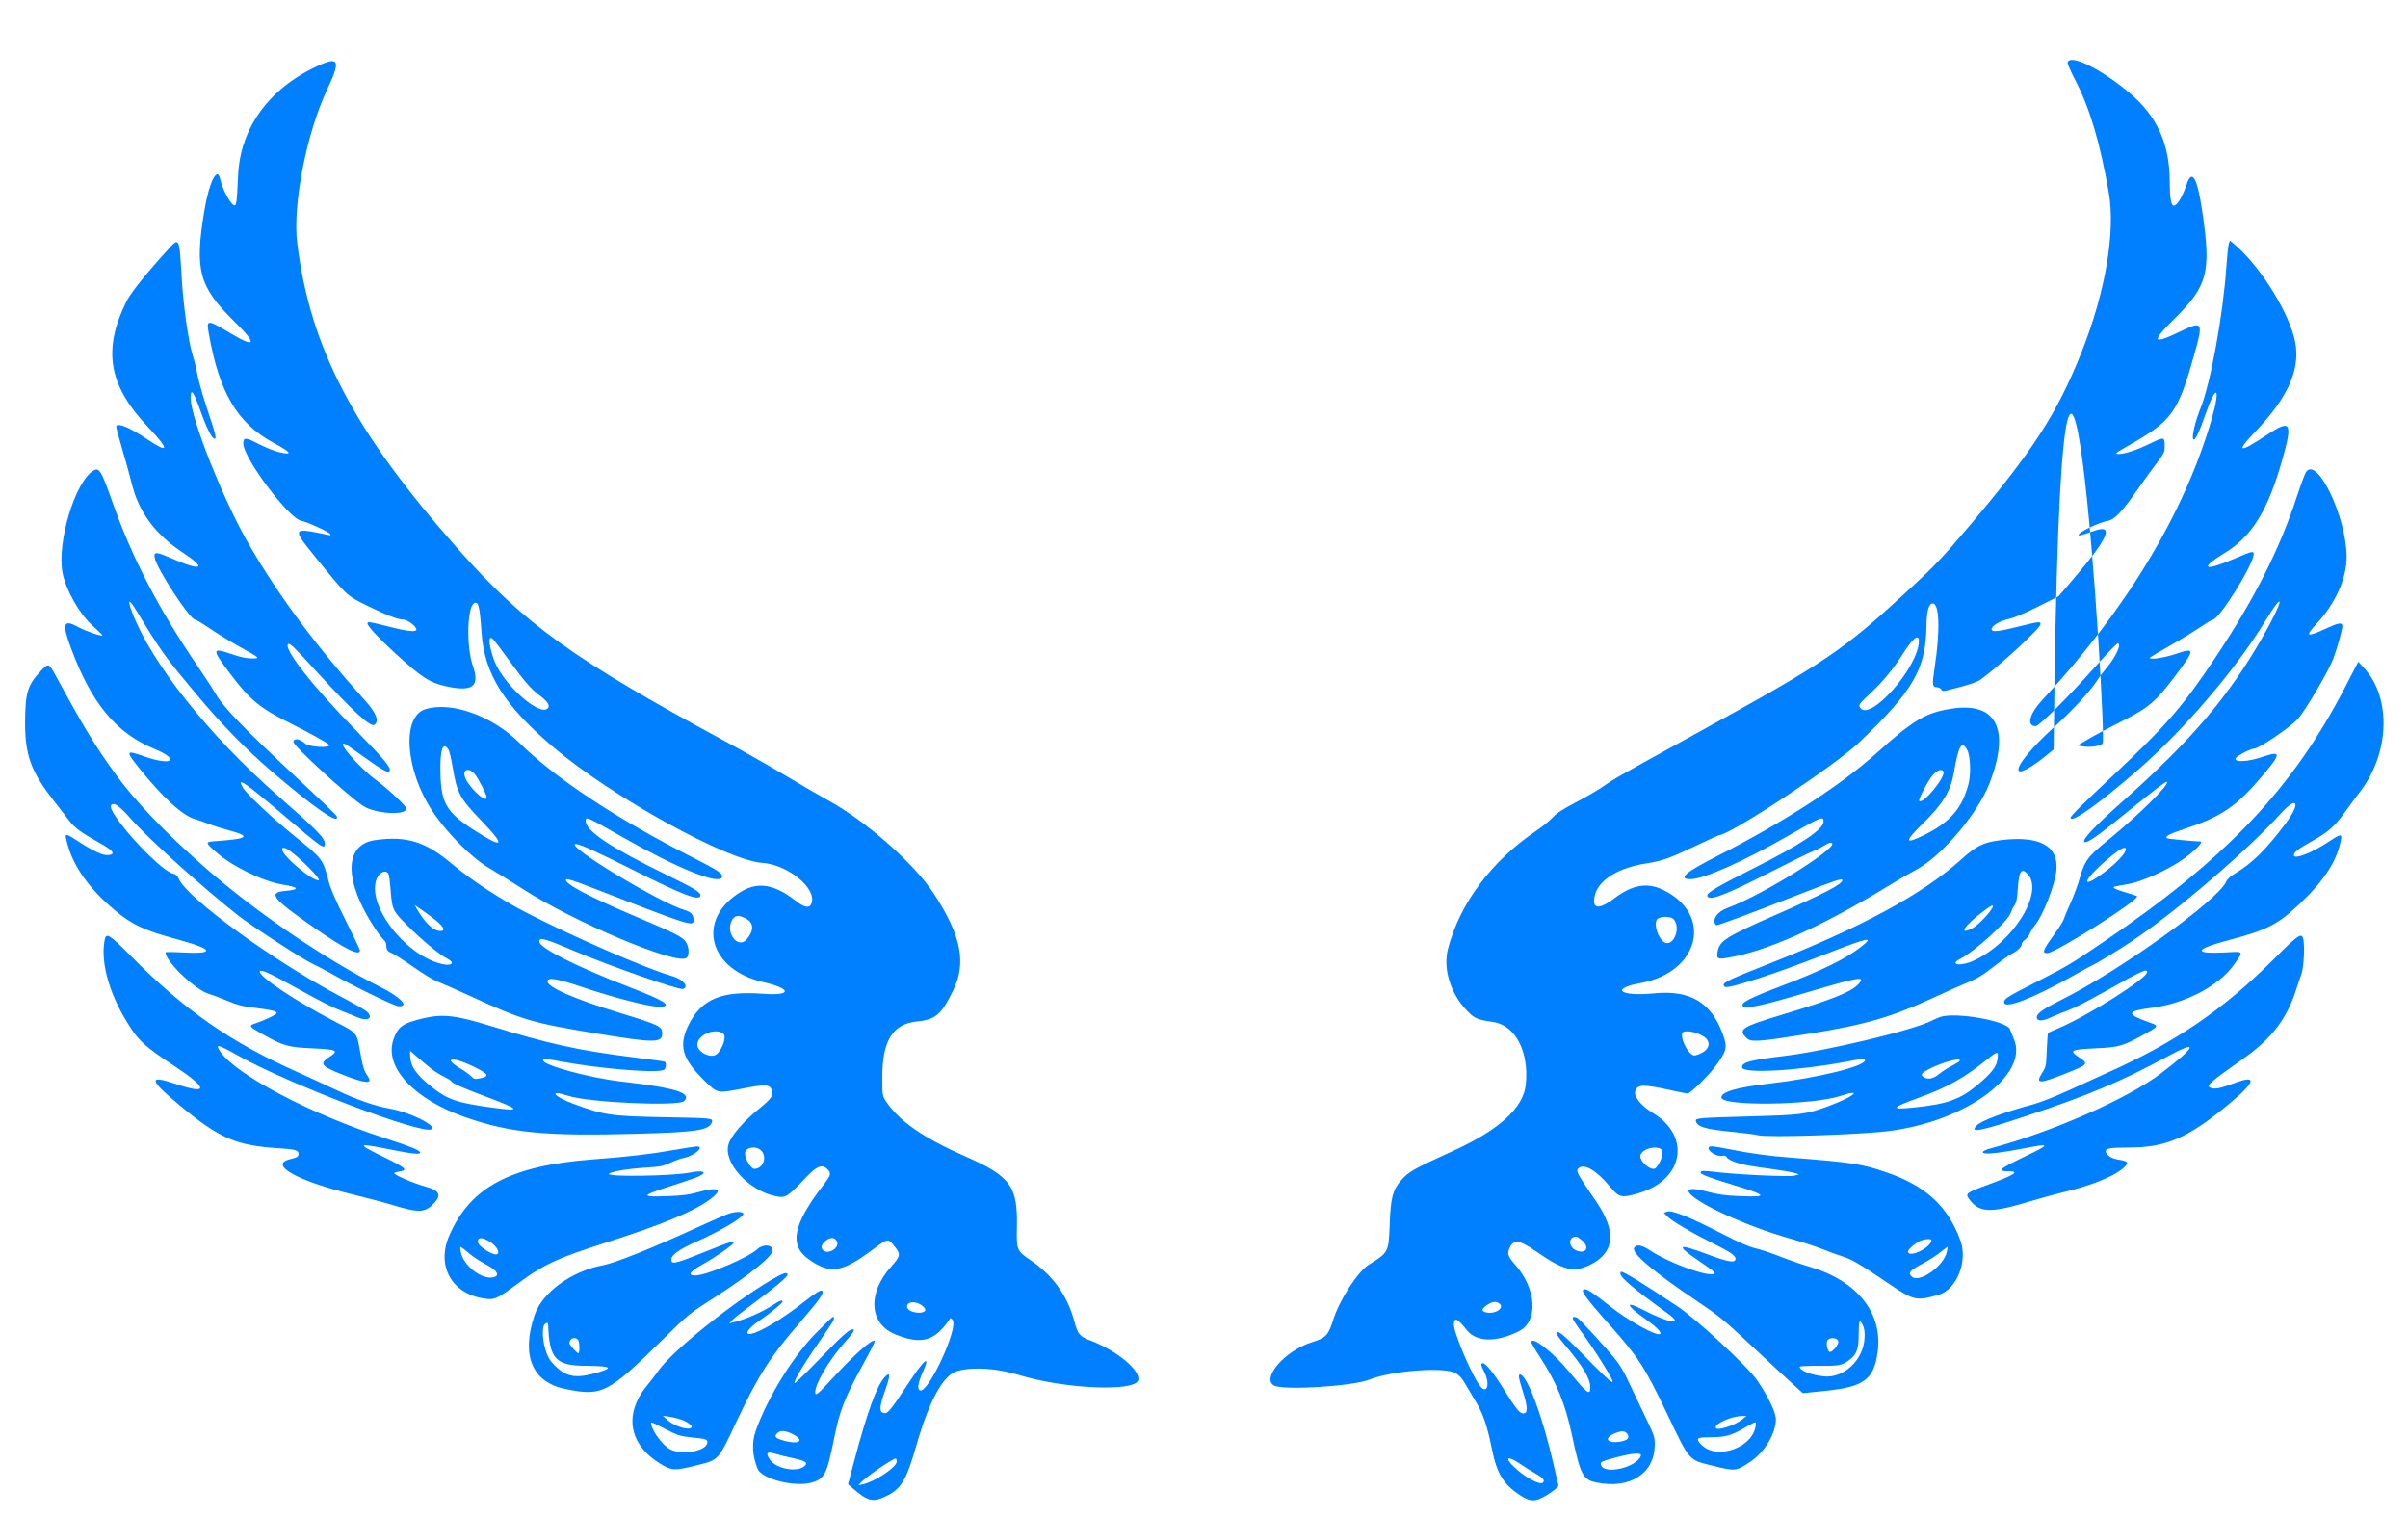<svg id="svg" xmlns="http://www.w3.org/2000/svg" xmlns:xlink="http://www.w3.org/1999/xlink" width="400" height="252"
  viewBox="0, 0, 400,252">
  <g id="svgg">
    <path id="path0"
      d="M343.462 10.323 C 343.391 10.508,343.947 11.815,344.768 13.395 C 347.137 17.955,348.851 23.719,350.299 32.001 C 351.438 38.511,349.729 48.550,345.798 58.438 C 341.692 68.766,337.653 74.983,326.581 88.021 C 322.715 92.573,321.285 94.080,317.604 97.482 C 305.953 108.250,303.721 109.763,281.146 122.185 C 268.901 128.923,268.020 129.426,266.111 130.772 C 265.405 131.270,263.483 132.381,261.840 133.240 C 259.633 134.395,258.610 135.062,257.917 135.800 C 257.401 136.349,256.253 137.286,255.366 137.883 C 247.792 142.981,242.508 150.007,240.526 157.619 C 239.663 160.933,240.961 165.112,243.732 167.940 C 244.973 169.207,245.351 169.368,247.987 169.758 C 251.731 170.312,254.014 174.663,253.452 180.175 C 253.061 184.019,249.043 187.689,241.419 191.167 C 234.710 194.227,234.049 194.601,232.736 196.083 C 231.367 197.629,231.009 198.987,230.853 203.218 C 230.676 208.044,230.677 208.044,227.389 210.082 C 225.543 211.226,222.498 215.945,221.445 219.294 C 220.645 221.839,220.258 222.240,217.902 222.976 C 213.544 224.337,209.575 228.821,211.571 230.129 C 212.932 231.020,224.580 230.318,227.497 229.168 C 231.273 227.680,239.937 227.031,241.798 228.097 C 242.403 228.444,242.873 228.968,243.384 229.868 C 243.784 230.571,244.579 231.912,245.151 232.849 C 246.349 234.810,247.062 236.907,247.827 240.718 C 248.646 244.798,249.732 246.572,252.529 248.405 C 254.308 249.571,255.223 249.513,257.357 248.098 C 258.502 247.338,258.940 246.931,258.869 246.691 C 258.814 246.506,258.482 245.089,258.131 243.542 C 256.281 235.392,253.663 228.333,252.489 228.333 C 252.166 228.333,252.258 228.913,252.897 230.916 C 253.797 233.735,253.833 234.792,253.030 234.792 C 252.429 234.792,251.841 234.056,249.688 230.610 C 248.100 228.069,246.800 226.458,246.336 226.458 C 245.922 226.458,245.966 226.739,246.563 227.917 C 247.551 229.866,247.038 231.697,245.897 230.295 C 244.535 228.624,241.375 221.166,241.501 219.919 C 241.618 218.755,242.088 218.984,243.684 220.984 C 245.264 222.963,248.594 223.015,252.340 221.120 C 255.559 219.492,255.249 214.103,251.707 210.107 C 250.525 208.775,250.342 208.290,250.698 207.438 C 251.372 205.826,252.321 205.908,255.063 207.813 C 259.670 211.013,261.284 211.441,263.983 210.179 C 268.198 208.208,268.603 204.673,265.188 199.660 C 261.870 194.787,261.739 194.541,262.211 194.069 C 263.085 193.195,265.183 194.409,267.404 197.075 C 268.977 198.964,269.288 199.039,272.136 198.223 C 279.647 196.069,280.984 188.790,274.583 184.897 C 272.539 183.653,271.308 182.090,271.655 181.178 C 272.052 180.133,273.004 180.108,277.198 181.029 C 278.794 181.380,280.211 181.667,280.345 181.667 C 280.759 181.667,283.875 178.602,284.962 177.125 C 286.861 174.544,286.982 174.012,286.172 171.782 C 284.258 166.509,280.745 164.422,274.772 165.011 C 269.115 165.569,267.364 164.246,272.512 163.304 C 282.410 161.494,284.666 151.763,276.116 147.759 C 273.548 146.556,271.080 147.013,268.164 149.230 C 266.026 150.855,264.792 151.027,264.792 149.699 C 264.792 146.691,268.193 144.239,273.503 143.420 C 276.092 143.020,277.348 142.574,281.705 140.502 C 283.731 139.538,285.452 138.750,285.528 138.750 C 287.321 138.750,304.826 127.169,308.837 123.328 C 317.892 114.660,319.924 111.119,320.013 103.854 C 320.041 101.606,320.380 100.332,320.975 100.248 C 322.182 100.076,322.332 104.675,321.331 111.168 C 320.935 113.736,320.996 114.167,321.754 114.167 C 322.038 114.167,322.360 114.326,322.469 114.520 C 322.644 114.833,322.782 114.844,323.677 114.622 C 326.902 113.820,328.349 113.351,328.979 112.903 C 331.997 110.759,338.958 104.333,338.958 103.690 C 338.958 103.205,338.734 103.228,335.458 104.046 C 331.811 104.957,330.833 105.051,330.833 104.490 C 330.833 103.945,332.158 103.164,333.646 102.830 C 334.582 102.620,336.329 101.886,338.523 100.783 L 341.941 99.063 343.914 96.771 C 350.273 89.383,351.375 86.938,347.771 88.216 C 345.441 89.042,345.025 89.122,345.399 88.669 C 345.833 88.144,348.971 86.701,350.026 86.543 C 351.217 86.364,352.411 85.135,355.016 81.409 C 356.078 79.889,357.540 77.866,358.265 76.913 C 359.506 75.283,359.583 75.115,359.583 74.061 C 359.583 72.549,359.493 72.537,357.037 73.740 C 354.950 74.762,352.941 75.417,351.894 75.417 C 351.193 75.417,351.401 75.250,353.854 73.851 C 360.806 69.884,361.777 68.528,364.456 59.037 C 366.036 53.439,365.926 53.250,362.146 55.073 C 357.523 57.303,357.279 56.830,361.102 53.051 C 366.752 47.466,367.324 45.291,365.820 35.104 C 364.988 29.468,364.120 27.979,363.222 30.643 C 362.510 32.753,361.643 34.167,361.062 34.167 C 360.651 34.167,360.417 32.726,360.417 30.191 C 360.417 23.848,358.274 19.180,353.574 15.286 C 348.880 11.397,343.974 8.989,343.462 10.323 M53.438 10.660 C 44.961 14.304,39.914 21.030,39.550 29.167 C 39.351 33.636,39.272 34.234,38.899 34.117 C 38.270 33.919,36.926 31.388,36.573 29.740 C 36.104 27.546,34.744 30.231,33.966 34.887 C 32.294 44.887,33.025 47.602,38.963 53.438 C 42.796 57.204,42.525 57.907,38.233 55.329 C 34.437 53.049,34.271 53.049,34.672 55.327 C 36.418 65.239,39.405 70.298,45.432 73.555 C 48.447 75.184,48.731 75.663,46.355 75.112 C 45.584 74.933,44.065 74.325,42.980 73.761 C 40.797 72.625,40.417 72.612,40.417 73.675 C 40.417 76.076,48.001 86.181,50.053 86.514 C 50.943 86.658,54.656 88.363,54.884 88.731 C 54.988 88.900,54.885 88.943,54.549 88.871 C 48.556 87.586,48.469 87.703,52.095 92.179 C 57.622 99.000,57.505 98.889,60.953 100.590 C 64.112 102.149,66.089 102.917,66.942 102.917 C 67.811 102.917,69.502 104.318,69.108 104.712 C 68.819 105.000,67.292 104.787,64.473 104.065 C 61.357 103.266,61.042 103.220,61.042 103.565 C 61.042 104.000,62.805 105.902,65.518 108.396 C 70.096 112.603,71.393 113.435,74.338 114.055 C 78.560 114.943,79.726 113.980,78.540 110.586 C 77.448 107.462,77.587 100.831,78.758 100.204 C 79.472 99.822,79.678 100.645,79.998 105.162 C 80.484 112.018,83.809 117.271,92.083 124.258 C 101.742 132.414,120.782 142.936,126.597 143.332 C 130.902 143.624,135.742 147.605,134.801 150.078 C 134.471 150.948,133.665 150.798,132.089 149.575 C 128.639 146.897,125.928 146.445,123.163 148.088 C 115.559 152.605,117.577 161.026,126.771 163.142 C 131.570 164.247,131.570 165.441,126.771 165.081 C 119.874 164.565,116.539 165.944,114.417 170.191 C 112.671 173.684,113.266 175.830,116.995 179.497 C 119.196 181.661,119.128 181.646,123.306 180.833 C 127.182 180.077,127.865 180.115,128.214 181.102 C 128.511 181.941,128.115 182.543,126.311 183.997 C 123.512 186.254,121.439 188.637,121.011 190.089 C 120.114 193.139,124.324 197.768,128.854 198.712 C 130.484 199.052,130.820 198.843,133.900 195.575 C 135.672 193.695,136.530 193.353,137.407 194.178 C 138.132 194.858,138.056 195.193,136.814 196.801 C 131.707 203.412,131.026 206.871,134.369 209.215 C 137.889 211.683,139.761 211.416,144.760 207.732 C 147.589 205.647,147.499 205.663,148.627 207.083 C 149.644 208.364,149.589 208.668,148.027 210.410 C 144.060 214.834,144.371 219.883,148.721 221.659 C 152.963 223.390,155.215 222.810,157.579 219.375 C 157.932 218.862,157.942 218.861,158.245 219.267 C 159.248 220.609,154.201 231.499,152.821 230.970 C 152.318 230.777,152.497 229.676,153.337 227.804 C 154.603 224.982,153.557 225.769,151.099 229.488 C 147.656 234.695,147.450 234.936,146.654 234.683 C 146.044 234.490,146.139 233.452,146.979 231.131 C 147.950 228.450,147.936 227.711,146.934 228.802 C 145.631 230.223,144.032 234.642,141.867 242.813 L 140.873 246.563 141.530 247.130 C 144.157 249.400,144.959 249.605,147.140 248.565 C 149.704 247.341,150.537 245.957,152.210 240.147 C 154.400 232.542,156.713 228.354,159.063 227.738 C 161.747 227.034,165.642 227.292,169.280 228.414 C 176.813 230.738,188.587 231.239,189.084 229.258 C 189.488 227.649,185.431 224.294,181.140 222.688 C 179.335 222.013,179.023 221.632,178.423 219.375 C 177.326 215.247,174.877 211.841,171.230 209.371 C 168.912 207.800,168.835 207.621,168.918 203.951 C 169.075 197.043,167.912 195.430,160.383 192.110 C 153.353 189.011,149.334 186.219,147.170 182.931 C 146.567 182.015,146.563 181.988,146.563 178.869 C 146.563 172.896,148.288 170.112,152.249 169.694 C 155.429 169.358,156.329 168.600,158.299 164.600 C 160.580 159.968,159.696 155.446,155.151 148.485 C 151.863 143.450,143.853 136.382,137.500 132.910 C 136.182 132.190,133.042 130.365,130.521 128.854 C 128.000 127.343,123.547 124.814,120.625 123.234 C 95.215 109.492,87.198 103.731,76.148 91.272 C 58.829 71.746,51.531 57.872,49.365 40.353 C 48.582 34.018,50.928 22.057,54.382 14.780 C 56.503 10.309,56.301 9.428,53.438 10.660 M27.579 41.817 C 24.061 45.701,21.720 48.646,20.994 50.104 C 17.015 58.088,18.034 64.032,24.558 70.907 C 28.182 74.725,28.161 75.446,24.498 72.997 C 21.557 71.030,19.647 70.215,19.305 70.781 C 19.253 70.867,19.674 72.484,20.239 74.375 C 20.805 76.266,21.556 78.984,21.908 80.417 C 23.050 85.068,25.834 88.810,30.373 91.797 C 34.436 94.470,33.574 94.957,28.605 92.798 C 25.902 91.623,25.526 91.603,25.695 92.640 C 25.981 94.408,31.535 102.917,32.402 102.917 C 32.553 102.917,33.692 103.605,34.932 104.447 C 36.173 105.289,38.406 106.655,39.896 107.484 C 43.274 109.363,43.286 109.375,41.779 109.375 C 40.923 109.375,39.904 109.152,38.378 108.630 C 35.163 107.532,35.147 107.809,38.191 111.859 C 41.439 116.180,43.147 117.607,47.929 119.993 C 51.302 121.677,54.504 123.454,54.682 123.741 C 55.028 124.301,51.390 124.117,50.729 123.540 C 49.757 122.693,48.750 122.553,48.750 123.266 C 48.750 123.924,57.714 132.147,60.313 133.873 C 62.291 135.187,67.500 135.505,67.500 134.312 C 67.500 133.904,64.544 131.111,62.604 129.686 C 59.665 127.527,55.726 122.974,57.335 123.594 C 57.483 123.651,58.788 124.547,60.235 125.585 C 63.374 127.836,64.381 128.411,64.673 128.119 C 65.121 127.671,63.921 126.205,59.053 121.250 C 52.058 114.130,47.070 107.791,47.851 107.011 C 48.110 106.751,48.756 107.368,52.368 111.323 C 58.636 118.185,61.597 120.906,62.229 120.383 C 63.024 119.723,62.493 118.425,60.539 116.250 C 52.400 107.193,46.344 99.043,41.347 90.425 C 37.139 83.167,31.667 69.422,31.667 66.110 C 31.667 64.322,32.171 65.026,33.410 68.542 C 34.244 70.908,35.158 72.734,35.573 72.868 C 36.035 73.016,35.859 72.252,34.477 68.119 C 33.731 65.888,32.987 63.293,32.823 62.354 C 32.659 61.414,32.287 59.894,31.997 58.977 C 31.305 56.785,30.454 50.808,30.185 46.250 C 29.765 39.126,29.864 39.295,27.579 41.817 M370.238 40.451 C 370.139 40.719,369.950 42.484,369.820 44.375 C 369.266 52.399,367.197 63.700,365.521 67.857 C 364.637 70.047,364.030 72.655,364.333 72.958 C 364.638 73.263,365.231 72.024,366.481 68.474 C 368.185 63.633,368.884 64.412,367.416 69.515 C 362.920 85.130,353.174 101.310,339.226 116.311 C 337.092 118.606,336.593 120.625,338.160 120.625 C 338.733 120.625,343.743 115.608,348.305 110.469 C 350.059 108.492,351.629 106.875,351.793 106.875 C 352.481 106.875,351.460 109.143,350.012 110.833 C 349.472 111.464,348.700 112.495,348.296 113.125 C 347.189 114.853,344.349 117.916,341.063 120.925 C 333.307 128.027,333.370 131.083,341.137 124.494 C 342.418 1fff68,350.103 122.779,349.271 123.528 C 348.787 123.965,347.137 124.190,345.938 123.983 L 345.104 123.839 346.903 122.771 C 347.892 122.183,350.424 120.837,352.528 119.779 C 356.936 117.562,358.179 116.499,361.402 112.188 C 364.658 107.833,364.665 107.534,361.483 108.610 C 359.345 109.333,356.672 109.691,357.198 109.184 C 357.307 109.079,358.755 108.223,360.417 107.280 C 362.078 106.338,364.318 104.971,365.393 104.242 C 366.469 103.513,367.458 102.917,367.592 102.917 C 368.641 102.917,374.347 93.753,374.370 92.031 C 374.377 91.494,374.071 91.564,371.420 92.706 C 366.100 94.999,365.138 94.555,369.562 91.849 C 374.128 89.057,376.753 84.770,379.177 76.146 C 380.871 70.124,380.513 69.608,376.497 72.283 C 371.905 75.341,371.299 75.180,374.573 71.772 C 380.381 65.725,382.402 60.789,381.055 55.933 C 379.666 50.927,375.101 43.867,371.095 40.528 L 370.420 39.965 370.238 40.451 M15.549 78.155 C 12.493 79.931,9.404 90.148,10.398 95.197 C 10.942 97.963,13.141 101.877,15.225 103.788 C 16.245 104.724,17.053 105.516,17.021 105.549 C 16.830 105.740,14.251 104.845,12.951 104.136 C 10.511 102.806,10.268 103.562,11.807 107.700 C 15.209 116.851,19.258 121.742,25.625 124.394 C 30.041 126.233,28.598 127.288,23.923 125.638 C 20.894 124.568,20.821 124.721,23.040 127.500 C 26.954 132.402,30.342 135.506,32.396 136.073 C 32.854 136.199,33.885 136.558,34.688 136.871 C 35.490 137.184,36.967 137.654,37.970 137.916 C 41.717 138.896,41.284 139.331,36.198 139.698 C 34.020 139.855,34.022 139.849,35.705 141.388 C 38.341 143.799,43.637 146.415,46.962 146.948 C 49.688 147.384,49.864 147.774,47.434 147.990 C 44.426 148.258,45.194 149.245,52.188 154.107 C 57.307 157.666,59.792 158.893,59.792 157.862 C 59.792 157.737,58.730 155.518,57.432 152.932 C 55.799 149.678,54.929 147.683,54.611 146.458 C 53.628 142.682,53.641 142.700,48.844 138.819 C 45.289 135.943,41.071 131.997,40.410 130.927 C 39.174 128.927,40.565 129.851,46.889 135.232 C 53.614 140.953,53.958 141.192,53.958 140.127 C 53.958 139.200,52.700 137.918,46.155 132.184 C 34.676 122.124,25.094 110.062,21.950 101.714 C 21.096 99.446,21.393 99.365,22.699 101.510 C 26.855 108.338,27.269 108.916,32.519 115.208 C 36.658 120.171,40.777 124.401,45.000 128.028 C 52.198 134.211,56.561 137.221,55.926 135.567 C 55.857 135.387,52.879 132.523,49.307 129.201 C 40.637 121.138,37.035 117.414,35.825 115.261 C 35.454 114.602,34.191 112.656,33.017 110.938 C 26.366 101.196,21.979 92.774,18.662 83.373 C 16.841 78.216,16.482 77.613,15.549 78.155 M383.039 78.439 C 382.851 78.726,382.145 80.639,381.470 82.692 C 378.635 91.306,374.500 99.462,368.047 109.167 C 362.659 117.270,359.884 120.480,351.250 128.590 C 345.623 133.876,343.958 135.533,343.958 135.848 C 343.958 136.870,348.754 133.456,355.208 127.838 C 362.836 121.199,371.391 111.192,376.252 103.221 C 379.723 97.531,379.344 99.726,375.783 105.938 C 370.165 115.737,364.062 122.912,352.872 132.872 C 347.971 137.234,345.843 139.468,346.226 139.851 C 346.573 140.198,348.303 139.005,353.023 135.163 C 358.024 131.093,359.806 129.737,359.956 129.887 C 360.394 130.324,355.330 135.330,350.217 139.515 C 346.754 142.349,346.315 142.941,345.452 145.938 C 345.122 147.083,344.426 148.958,343.905 150.104 C 343.384 151.250,342.892 152.422,342.810 152.708 C 342.729 152.995,342.187 153.885,341.605 154.688 C 339.341 157.811,339.120 158.333,340.058 158.333 C 341.443 158.333,355.521 149.417,354.987 148.877 C 354.923 148.812,354.096 148.535,353.150 148.261 C 352.203 147.987,351.328 147.662,351.205 147.539 C 350.960 147.294,350.997 147.283,353.429 146.880 C 355.745 146.497,360.221 144.469,362.729 142.668 C 364.777 141.196,366.099 139.806,365.469 139.787 C 364.262 139.750,360.130 139.351,359.977 139.256 C 359.533 138.982,360.322 138.539,362.568 137.799 C 369.053 135.662,371.436 134.047,375.921 128.750 C 378.964 125.156,378.955 124.668,375.861 125.720 C 373.377 126.565,371.097 126.683,371.378 125.952 C 371.514 125.597,373.837 124.375,374.375 124.375 C 375.211 124.375,380.399 120.866,381.713 119.412 C 382.936 118.058,386.842 111.422,387.576 109.449 C 388.314 107.468,389.214 104.173,389.098 103.872 C 388.904 103.365,388.445 103.463,386.202 104.491 C 383.138 105.895,382.848 105.720,384.793 103.639 C 387.916 100.297,389.817 96.072,389.804 92.500 C 389.779 85.856,384.868 75.647,383.039 78.439 M82.018 106.302 C 82.251 106.560,83.361 108.036,84.484 109.583 C 87.054 113.123,88.153 114.397,89.530 115.437 C 90.951 116.510,91.402 117.170,91.024 117.626 C 89.703 119.217,83.350 113.474,81.998 109.467 C 81.065 106.704,81.074 105.258,82.018 106.302 M318.750 106.465 C 318.750 110.838,310.407 120.206,308.945 117.475 C 308.730 117.074,308.897 116.855,310.736 115.131 C 312.777 113.216,314.478 111.163,315.937 108.854 C 317.710 106.046,318.750 105.163,318.750 106.465 M389.486 114.271 C 380.788 131.059,369.734 142.698,349.407 156.472 C 343.887 160.213,343.494 160.447,338.333 163.085 C 333.308 165.653,332.917 165.899,332.917 166.491 C 332.917 167.701,337.589 165.905,344.392 162.080 C 346.223 161.051,347.768 160.208,347.826 160.208 C 348.003 160.208,352.081 157.714,354.063 156.393 C 361.357 151.533,373.332 141.275,378.854 135.155 C 381.667 132.039,382.246 133.357,379.610 136.875 C 376.440 141.105,374.156 143.363,371.328 145.065 C 370.496 145.565,369.961 146.049,369.794 146.454 C 368.552 149.451,352.240 161.170,342.587 166.000 C 339.438 167.576,338.333 168.347,338.333 168.973 C 338.333 169.691,339.241 169.686,340.777 168.961 C 341.553 168.595,342.811 168.082,343.573 167.821 C 344.335 167.560,346.960 166.221,349.406 164.846 C 355.846 161.224,356.667 160.845,356.667 161.486 C 356.667 162.507,346.860 168.727,342.056 170.753 C 341.101 171.156,340.272 171.533,340.212 171.592 C 340.153 171.651,340.055 172.934,339.995 174.444 C 339.889 177.118,339.868 177.216,339.183 178.302 C 338.061 180.081,338.737 180.080,343.229 178.291 C 346.859 176.846,346.981 176.701,345.413 175.675 C 343.621 174.504,343.919 174.336,348.120 174.145 C 351.931 173.972,352.619 173.780,355.879 171.990 C 358.618 170.486,358.660 170.422,357.243 169.919 C 353.058 168.432,353.108 167.983,357.524 167.402 C 363.016 166.680,368.524 163.800,371.017 160.347 C 372.735 157.967,372.770 158.034,369.889 158.199 C 364.211 158.523,364.384 157.712,370.328 156.141 C 376.640 154.472,378.430 153.547,382.101 150.053 C 386.123 146.226,388.227 142.952,388.860 139.531 C 389.053 138.487,388.788 138.512,387.004 139.709 C 384.070 141.677,381.042 142.863,381.042 142.043 C 381.042 141.562,381.821 140.964,384.094 139.702 C 386.780 138.209,387.794 137.308,389.586 134.819 C 390.381 133.715,391.463 132.255,391.991 131.574 C 396.956 125.166,397.277 115.948,392.709 110.980 L 391.739 109.925 389.486 114.271 M6.735 111.510 C 4.577 113.795,4.170 115.159,4.170 120.104 C 4.170 125.468,5.181 128.222,8.882 132.940 C 10.013 134.381,11.219 135.941,11.563 136.408 C 12.341 137.464,13.650 138.418,16.458 139.973 C 18.847 141.295,19.298 141.916,17.965 142.045 C 17.092 142.129,15.566 141.430,13.017 139.779 C 10.666 138.255,10.672 138.253,11.245 140.347 C 12.251 144.028,14.923 147.742,19.034 151.173 C 21.995 153.645,23.814 154.496,29.415 156.030 C 35.651 157.739,35.860 158.535,29.984 158.203 C 28.618 158.126,27.500 158.128,27.500 158.208 C 27.500 159.733,32.474 164.474,34.764 165.131 C 35.410 165.317,36.809 165.839,37.874 166.291 C 39.431 166.953,40.289 167.172,42.249 167.407 C 44.975 167.734,45.876 167.941,45.983 168.262 C 46.055 168.476,43.973 169.493,42.451 169.986 C 41.231 170.382,41.316 170.507,43.714 171.855 C 47.071 173.742,47.846 173.962,51.777 174.141 C 56.093 174.339,56.388 174.500,54.583 175.675 C 52.984 176.717,53.375 177.160,57.188 178.631 C 60.806 180.027,61.975 180.083,61.104 178.818 C 60.460 177.884,60.229 177.137,59.808 174.628 C 59.299 171.596,59.287 171.581,56.010 169.897 C 49.214 166.405,42.563 161.951,43.197 161.317 C 43.460 161.054,44.828 161.678,48.750 163.851 C 53.424 166.441,55.232 167.358,56.933 168.002 C 57.646 168.271,58.709 168.704,59.295 168.963 C 61.058 169.742,62.124 169.139,60.934 168.036 C 60.646 167.769,58.748 166.677,56.716 165.610 C 45.629 159.788,31.026 149.174,29.684 145.961 C 29.475 145.460,29.222 145.230,28.786 145.143 C 26.496 144.685,17.492 134.716,18.478 133.730 C 18.978 133.230,19.765 133.799,21.923 136.216 C 24.882 139.531,33.580 147.352,39.583 152.096 C 41.627 153.711,50.393 159.413,51.764 160.019 C 52.334 160.271,53.974 161.135,55.410 161.940 C 59.151 164.037,65.475 167.095,66.174 167.145 C 68.099 167.282,66.574 165.658,63.175 163.952 C 53.812 159.252,42.169 151.289,33.656 143.763 C 27.340 138.180,22.415 133.030,19.333 128.787 C 15.833 123.969,14.044 121.034,9.373 112.448 C 8.085 110.081,8.086 110.081,6.735 111.510 M70.660 117.809 C 66.652 119.060,67.322 128.066,71.932 134.896 C 74.423 138.586,78.427 142.569,81.354 144.269 C 82.500 144.935,85.031 146.505,86.979 147.760 C 95.365 153.159,112.029 160.199,113.967 159.162 C 114.519 158.867,114.517 157.424,113.964 156.516 C 113.457 155.685,112.252 155.066,105.938 152.397 C 97.732 148.928,93.469 146.660,94.063 146.081 C 94.199 145.948,95.459 146.340,97.708 147.214 C 114.637 153.794,115.195 153.975,115.205 152.878 C 115.214 151.947,114.818 151.495,113.710 151.173 C 109.498 149.945,93.481 140.208,95.673 140.208 C 96.315 140.208,99.192 141.515,105.251 144.559 C 113.334 148.619,116.016 149.660,116.325 148.856 C 116.538 148.300,115.600 147.707,110.833 145.381 C 101.413 140.787,97.292 138.043,97.292 136.368 C 97.292 135.587,97.421 135.644,103.330 139.011 C 112.547 144.262,119.421 147.043,119.927 145.724 C 120.144 145.157,119.308 144.591,115.116 142.467 C 102.531 136.090,92.122 129.208,86.302 123.416 C 81.776 118.911,74.959 116.468,70.660 117.809 M324.271 117.710 C 319.907 118.372,317.900 119.554,311.749 125.081 C 305.740 130.480,296.201 136.644,285.208 142.231 C 279.946 144.905,278.633 146.042,280.808 146.042 C 283.023 146.042,289.692 143.064,297.396 138.636 C 302.585 135.654,302.917 135.523,302.917 136.463 C 302.917 137.781,299.147 140.294,291.146 144.310 C 285.242 147.274,283.444 148.350,283.601 148.827 C 283.896 149.729,286.398 148.786,294.074 144.877 C 297.288 143.240,300.404 141.710,300.999 141.475 C 301.593 141.241,302.454 140.813,302.911 140.525 C 303.368 140.236,303.884 140.000,304.058 140.000 C 306.650 140.000,292.968 148.656,286.938 150.832 C 285.205 151.457,284.274 152.886,285.077 153.688 C 285.209 153.820,290.148 151.989,298.854 148.580 C 304.701 146.290,306.042 145.846,306.042 146.197 C 306.042 146.872,303.159 148.381,295.175 151.885 C 286.636 155.632,285.626 156.272,285.311 158.134 C 285.124 159.240,285.310 159.361,286.834 159.123 C 293.241 158.124,302.429 154.035,313.631 147.197 C 315.358 146.142,317.458 144.920,318.297 144.481 C 322.492 142.285,328.549 135.140,330.496 130.091 C 333.946 121.142,331.657 116.589,324.271 117.710 M326.801 124.642 C 327.317 125.640,327.420 128.556,326.996 130.208 C 325.950 134.292,323.882 136.653,319.490 138.781 C 316.339 140.308,316.325 139.827,319.430 136.781 C 322.758 133.515,324.052 131.386,324.566 128.329 C 325.325 123.817,325.891 122.882,326.801 124.642 M74.525 124.567 C 74.662 124.787,74.962 126.076,75.190 127.432 C 75.921 131.780,76.366 132.604,80.039 136.417 C 83.690 140.208,83.708 140.936,80.096 138.735 C 74.227 135.157,73.282 133.751,73.160 128.411 C 73.070 124.452,73.571 123.040,74.525 124.567 M78.868 128.594 C 79.464 129.301,80.833 131.981,80.833 132.442 C 80.833 133.638,77.577 130.494,77.184 128.918 C 76.886 127.723,77.958 127.516,78.868 128.594 M322.814 128.127 C 323.319 128.944,319.450 133.686,318.804 133.040 C 318.595 132.831,320.351 129.522,321.108 128.698 C 321.804 127.942,322.546 127.694,322.814 128.127 M62.292 139.563 C 57.103 140.301,57.103 146.379,62.292 154.232 C 62.836 155.056,63.480 155.892,63.724 156.092 C 63.979 156.300,64.168 156.698,64.170 157.029 C 64.174 157.786,64.363 158.051,65.094 158.330 C 65.428 158.456,67.020 159.480,68.632 160.605 C 70.244 161.730,72.031 162.820,72.604 163.029 C 73.177 163.238,75.568 164.291,77.917 165.369 C 86.881 169.485,88.232 169.887,99.063 171.677 C 108.680 173.266,110.000 173.268,110.000 171.688 C 110.000 170.491,109.560 170.278,102.813 168.216 C 95.405 165.951,90.938 163.993,90.938 163.011 C 90.938 162.310,92.550 162.556,96.285 163.824 C 102.025 165.774,108.403 167.392,109.807 167.254 C 111.705 167.068,110.291 166.186,104.548 163.974 C 95.887 160.638,89.583 157.457,89.583 156.422 C 89.583 155.628,90.381 155.844,95.566 158.044 C 101.259 160.459,112.881 164.513,113.467 164.288 C 114.506 163.890,113.484 162.680,111.667 162.155 C 107.322 160.901,95.249 155.641,87.304 151.541 C 83.174 149.409,78.218 146.156,75.104 143.533 C 70.655 139.785,67.534 138.818,62.292 139.563 M332.244 139.579 C 329.464 139.931,328.306 140.504,325.770 142.783 C 319.352 148.550,309.334 153.984,293.837 160.104 C 286.505 162.999,285.831 163.351,286.528 163.930 C 287.004 164.325,294.885 161.766,303.125 158.541 C 310.475 155.665,311.477 155.463,309.070 157.341 C 306.609 159.260,302.731 161.170,296.228 163.662 C 290.574 165.830,289.153 166.555,289.490 167.100 C 289.856 167.694,292.497 167.127,300.729 164.687 C 309.020 162.229,310.038 162.084,308.634 163.557 C 307.440 164.810,304.171 166.108,296.079 168.543 C 289.317 170.577,288.679 170.989,290.095 172.405 C 290.846 173.157,291.906 173.089,300.257 171.760 C 309.991 170.211,314.146 168.996,321.737 165.479 C 323.589 164.620,325.958 163.569,327.001 163.142 C 328.431 162.557,329.456 161.929,331.167 160.588 C 332.416 159.610,333.766 158.645,334.167 158.443 C 335.158 157.944,335.833 157.296,335.833 156.843 C 335.833 156.637,336.072 156.311,336.364 156.120 C 336.656 155.929,337.030 155.450,337.195 155.055 C 337.359 154.661,337.736 154.050,338.032 153.699 C 339.329 152.157,341.339 147.046,341.586 144.659 C 342.017 140.506,338.788 138.750,332.244 139.579 M49.187 142.152 C 51.129 143.812,53.255 146.102,52.950 146.204 C 52.045 146.506,46.875 142.184,46.875 141.126 C 46.875 140.514,47.699 140.880,49.187 142.152 M353.125 141.116 C 353.125 141.729,351.569 143.380,349.576 144.881 C 345.339 148.073,345.967 146.169,350.362 142.501 C 352.257 140.920,353.125 140.484,353.125 141.116 M64.559 145.260 C 64.654 145.518,64.797 146.620,64.877 147.708 C 65.126 151.120,65.198 151.275,67.691 153.761 C 70.108 156.172,72.974 158.558,74.209 159.188 C 75.736 159.967,75.059 160.572,73.202 160.088 C 67.078 158.493,60.824 150.166,62.585 145.952 C 63.066 144.801,64.237 144.391,64.559 145.260 M336.750 145.114 C 339.697 148.060,334.434 156.596,327.823 159.594 C 325.618 160.593,323.674 160.277,325.677 159.245 C 328.039 158.029,333.546 153.022,333.984 151.693 C 334.120 151.277,334.413 150.693,334.634 150.394 C 334.943 149.974,335.070 149.328,335.186 147.575 C 335.372 144.747,335.766 144.129,336.750 145.114 M72.912 153.329 C 73.877 154.220,73.919 154.711,73.025 154.645 C 71.929 154.563,70.613 153.314,69.348 151.153 L 68.864 150.327 70.448 151.421 C 71.319 152.024,72.428 152.882,72.912 153.329 M331.042 150.541 C 331.042 151.119,328.694 153.652,327.665 154.184 C 325.180 155.468,326.283 153.759,329.495 151.348 C 330.677 150.460,331.042 150.270,331.042 150.541 M124.041 152.671 C 125.237 153.366,125.237 154.608,124.038 156.032 C 122.629 157.707,120.478 155.013,121.558 152.925 C 122.040 151.994,122.749 151.921,124.041 152.671 M278.024 152.712 C 279.097 153.898,278.315 156.667,276.906 156.667 C 275.624 156.667,274.371 153.075,275.469 152.546 C 276.277 152.156,277.598 152.242,278.024 152.712 M17.376 156.178 C 16.644 160.080,18.311 165.652,21.761 170.834 C 23.255 173.077,24.308 173.992,28.958 177.079 C 34.670 180.871,34.679 181.911,28.983 180.000 C 24.544 178.511,24.793 179.424,30.000 183.739 C 36.500 189.125,39.259 190.307,46.354 190.745 C 48.990 190.908,49.583 191.074,49.583 191.649 C 49.583 192.151,49.411 192.264,48.167 192.571 C 44.516 193.472,49.449 196.215,58.750 198.457 C 60.870 198.968,63.823 199.755,65.313 200.206 C 69.740 201.547,70.696 201.473,72.283 199.666 C 73.324 198.480,72.894 197.735,70.837 197.165 C 68.584 196.541,65.251 195.096,65.498 194.849 C 65.565 194.782,65.965 194.671,66.387 194.602 C 67.821 194.369,67.440 194.016,63.871 192.263 C 59.110 189.924,59.179 189.825,64.792 190.940 C 68.547 191.687,69.792 191.817,69.792 191.463 C 69.792 191.093,68.289 190.482,63.750 189.006 C 51.690 185.084,39.409 178.643,36.678 174.807 C 35.626 173.330,36.128 173.420,39.449 175.302 C 47.710 179.984,70.151 188.541,71.684 187.593 C 72.631 187.008,68.069 184.748,64.785 184.174 C 62.295 183.740,59.294 182.695,55.833 181.057 C 53.943 180.163,50.774 178.702,48.793 177.812 C 38.348 173.119,30.597 167.718,22.264 159.326 C 18.081 155.113,17.630 154.823,17.376 156.178 M377.784 159.252 C 369.402 167.667,361.324 173.185,350.000 178.231 C 348.797 178.767,346.031 180.028,343.854 181.034 C 341.558 182.094,339.021 183.100,337.813 183.430 C 332.638 184.842,329.091 186.173,328.326 186.987 C 327.126 188.264,328.895 187.924,336.458 185.424 C 346.689 182.042,352.493 179.601,359.999 175.522 C 365.337 172.620,364.900 173.792,358.958 178.311 C 353.461 182.493,340.811 188.068,330.781 190.730 C 329.860 190.975,329.375 191.208,329.375 191.407 C 329.375 191.823,331.819 191.601,335.938 190.810 C 340.727 189.890,340.755 189.993,336.302 192.149 C 331.929 194.266,331.615 194.571,333.802 194.580 C 335.567 194.587,334.533 195.219,330.062 196.865 C 326.626 198.130,326.445 198.270,327.078 199.160 C 328.696 201.431,330.563 201.548,336.563 199.754 C 338.740 199.103,341.552 198.327,342.813 198.031 C 347.199 196.998,350.936 195.514,352.552 194.164 C 353.767 193.149,353.635 192.899,351.725 192.602 C 350.712 192.445,349.792 191.806,349.792 191.261 C 349.792 190.751,350.546 190.625,353.620 190.623 C 359.792 190.620,363.420 189.056,370.104 183.521 C 374.765 179.661,375.079 178.440,371.018 179.972 C 368.819 180.801,367.908 180.977,367.205 180.707 C 366.380 180.390,366.961 179.873,372.703 175.814 C 377.370 172.514,379.883 169.218,381.422 164.375 C 381.659 163.630,382.042 162.505,382.274 161.875 C 382.697 160.723,382.884 157.030,382.577 155.885 C 382.313 154.902,381.661 155.360,377.784 159.252 M70.240 169.176 C 66.871 169.976,66.061 170.569,65.331 172.768 C 63.824 177.305,68.797 182.631,77.305 185.590 C 84.842 188.212,90.568 188.761,105.946 188.336 C 115.729 188.066,117.822 187.741,118.239 186.429 C 118.455 185.746,118.400 185.740,110.558 185.591 C 101.542 185.419,100.389 185.255,95.442 183.437 C 91.873 182.126,90.998 180.925,94.428 182.045 C 97.830 183.157,112.726 183.821,113.646 182.902 C 114.987 181.561,112.234 180.707,103.229 179.668 C 97.893 179.052,90.208 176.965,90.208 176.131 C 90.208 175.788,90.256 175.792,93.333 176.360 C 100.114 177.612,109.695 178.346,110.375 177.667 C 110.659 177.382,110.711 176.536,110.454 176.377 C 110.360 176.319,107.950 175.980,105.097 175.624 C 96.096 174.500,91.235 173.430,81.458 170.420 C 75.654 168.634,73.519 168.397,70.240 169.176 M322.292 168.931 C 322.005 169.026,321.373 169.307,320.887 169.555 C 317.769 171.148,303.483 174.565,296.354 175.423 C 290.673 176.107,289.375 176.455,289.375 177.295 C 289.375 178.395,298.522 177.904,306.667 176.367 C 309.697 175.794,309.792 175.787,309.792 176.131 C 309.792 177.142,301.874 179.083,294.063 179.988 C 288.471 180.636,285.938 181.360,285.938 182.311 C 285.938 183.798,301.028 183.610,305.678 182.066 C 309.754 180.712,307.834 182.268,303.488 183.841 C 300.011 185.100,299.124 185.213,290.938 185.440 C 282.226 185.681,281.616 185.731,281.706 186.190 C 281.903 187.188,283.187 187.574,287.800 188.024 C 289.626 188.202,291.539 188.453,292.050 188.581 C 293.634 188.980,308.706 188.503,313.646 187.898 C 326.496 186.323,337.091 178.562,334.531 172.600 C 334.237 171.915,333.944 171.191,333.880 170.991 C 333.434 169.595,324.874 168.074,322.292 168.931 M120.156 171.719 C 120.849 172.269,119.674 175.073,118.644 175.332 C 117.469 175.626,115.833 174.583,115.833 173.539 C 115.833 171.908,118.813 170.654,120.156 171.719 M282.744 172.019 C 284.581 173.018,283.992 174.721,281.603 175.321 C 280.485 175.602,278.638 171.700,279.740 171.385 C 280.414 171.192,281.740 171.472,282.744 172.019 M71.771 177.643 C 72.229 177.993,73.120 178.537,73.750 178.854 C 74.380 179.170,74.928 179.512,74.967 179.615 C 75.094 179.948,76.661 180.643,80.801 182.202 C 86.532 184.360,86.688 184.664,81.716 183.991 C 75.951 183.210,74.384 182.678,71.765 180.611 C 69.091 178.502,68.129 177.084,68.126 175.245 L 68.125 174.552 69.531 175.779 C 70.305 176.454,71.313 177.293,71.771 177.643 M331.786 176.118 C 331.618 177.237,330.683 178.404,328.501 180.219 C 325.579 182.650,323.462 183.406,318.011 183.968 C 313.947 184.387,314.063 184.054,318.545 182.427 C 323.475 180.639,326.273 179.077,330.104 175.976 C 331.893 174.527,332.023 174.538,331.786 176.118 M78.386 177.048 C 81.213 178.394,81.461 178.823,79.609 179.162 C 78.876 179.296,78.706 179.250,78.290 178.805 C 78.027 178.524,77.185 177.920,76.418 177.463 C 73.551 175.756,75.021 175.446,78.386 177.048 M325.518 176.255 C 325.446 176.372,324.849 176.739,324.192 177.070 C 323.535 177.402,322.596 178.009,322.104 178.420 C 321.139 179.226,320.185 179.396,319.487 178.886 C 318.975 178.511,319.190 178.227,320.483 177.566 C 322.750 176.408,325.936 175.578,325.518 176.255 M111.771 191.063 C 107.935 191.738,104.336 192.153,98.438 192.601 C 84.813 193.636,78.138 197.181,74.629 205.246 C 72.377 210.423,75.189 215.162,80.869 215.764 C 82.258 215.911,82.639 215.714,86.635 212.779 C 90.391 210.021,92.746 208.950,100.521 206.461 C 110.058 203.408,115.131 201.305,117.928 199.246 C 120.294 197.504,119.368 197.056,115.625 198.130 C 114.503 198.452,113.230 198.611,111.109 198.692 C 106.415 198.874,106.389 198.646,110.938 197.185 C 112.542 196.670,114.534 196.005,115.365 195.707 C 117.719 194.864,117.206 194.262,114.583 194.790 C 111.762 195.359,100.819 195.528,101.147 194.998 C 101.362 194.650,104.272 194.149,107.102 193.971 C 109.685 193.810,110.145 193.721,111.359 193.154 C 112.107 192.803,113.068 192.454,113.495 192.376 C 115.327 192.045,117.225 190.366,115.677 190.446 C 115.362 190.463,113.604 190.740,111.771 191.063 M283.896 190.548 C 283.401 191.043,285.117 192.195,286.066 192.005 C 286.512 191.916,286.710 191.984,286.869 192.280 C 286.988 192.502,287.646 192.859,288.383 193.102 C 289.666 193.523,290.323 193.642,294.896 194.278 C 296.156 194.453,297.563 194.702,298.021 194.831 L 298.854 195.066 298.145 195.281 C 297.336 195.526,288.932 195.152,285.104 194.701 C 282.838 194.434,282.500 194.444,282.500 194.780 C 282.500 195.087,283.839 195.600,287.715 196.778 C 293.677 198.590,293.862 198.893,288.887 198.688 C 286.527 198.591,285.445 198.438,283.471 197.919 C 278.524 196.620,279.959 198.655,285.990 201.490 C 289.548 203.163,293.692 204.716,297.339 205.742 C 299.195 206.265,301.608 207.052,302.701 207.491 C 303.794 207.930,305.320 208.486,306.094 208.727 C 307.582 209.189,309.051 210.049,313.438 213.025 C 317.949 216.086,318.234 216.155,322.006 215.095 C 325.018 214.249,326.917 209.529,325.644 206.054 C 323.570 200.391,319.913 197.013,313.430 194.772 C 309.279 193.336,307.792 193.108,297.292 192.289 C 293.713 192.010,290.828 191.613,287.347 190.922 C 284.676 190.392,284.113 190.331,283.896 190.548 M126.464 191.152 C 127.490 192.244,126.742 194.167,125.291 194.167 C 124.764 194.167,123.757 192.507,123.752 191.629 C 123.746 190.567,125.607 190.239,126.464 191.152 M275.847 190.841 C 276.469 191.173,276.035 192.929,275.067 193.999 C 274.381 194.757,272.090 192.753,272.533 191.782 C 272.961 190.841,274.847 190.306,275.847 190.841 M276.892 201.285 L 276.391 201.470 276.989 202.093 C 277.700 202.836,281.147 204.855,284.896 206.726 C 287.737 208.144,288.474 208.708,288.250 209.291 C 288.052 209.808,286.845 209.565,283.637 208.362 C 278.692 206.508,278.258 206.774,282.043 209.339 C 285.135 211.435,285.350 211.667,284.203 211.667 C 282.392 211.667,276.959 209.578,274.385 207.892 C 272.667 206.767,271.826 206.604,271.443 207.320 C 270.988 208.171,274.793 211.371,282.035 216.228 C 285.170 218.331,286.475 219.374,289.431 222.141 C 293.469 225.921,298.184 230.291,298.963 230.974 L 299.479 231.428 303.266 231.039 C 309.611 230.386,311.255 229.173,311.892 224.670 C 312.820 218.121,308.531 212.744,300.509 210.400 C 299.255 210.034,297.084 209.280,295.684 208.725 C 294.284 208.170,292.456 207.561,291.621 207.371 C 290.569 207.132,288.955 206.434,286.354 205.094 C 280.550 202.102,277.739 200.971,276.892 201.285 M120.938 201.653 C 120.365 201.863,118.161 202.830,116.042 203.802 C 108.325 207.342,102.188 209.807,100.166 210.180 C 94.965 211.139,90.083 214.688,88.806 218.438 C 86.533 225.113,88.371 229.590,93.851 230.722 C 99.995 231.991,100.936 231.516,110.104 222.503 C 114.394 218.286,114.417 218.267,118.750 215.488 C 124.437 211.841,128.333 208.688,128.333 207.734 C 128.333 206.732,126.781 206.599,125.794 207.516 C 124.262 208.940,117.330 211.875,115.499 211.875 C 114.101 211.875,114.571 211.216,116.875 209.942 C 118.685 208.942,121.725 206.835,121.828 206.510 C 121.973 206.050,121.412 206.220,117.194 207.914 C 112.580 209.768,111.736 210.007,111.549 209.518 C 111.225 208.676,112.507 207.671,115.729 206.242 C 119.739 204.463,123.658 202.123,123.489 201.608 C 123.358 201.211,122.082 201.233,120.938 201.653 M262.805 206.063 C 264.043 207.150,263.557 208.268,262.046 207.807 C 260.560 207.353,260.376 205.459,261.816 205.423 C 261.955 205.420,262.400 205.708,262.805 206.063 M81.505 206.366 C 82.452 206.986,83.035 207.975,82.645 208.300 C 82.108 208.745,79.375 207.046,79.375 206.266 C 79.375 205.454,80.167 205.491,81.505 206.366 M139.054 206.324 C 139.421 207.372,137.508 208.467,136.708 207.667 C 136.289 207.247,136.426 206.731,137.112 206.153 C 137.969 205.432,138.767 205.502,139.054 206.324 M320.833 206.014 C 320.833 207.182,317.259 208.984,316.930 207.982 C 316.835 207.692,317.874 206.716,318.819 206.207 C 319.513 205.832,320.833 205.706,320.833 206.014 M78.139 208.384 C 78.663 208.815,79.835 209.566,80.743 210.053 C 82.603 211.049,83.095 211.889,81.983 212.168 C 80.046 212.654,76.897 210.195,76.538 207.917 C 76.371 206.855,76.234 206.815,78.139 208.384 M323.419 207.865 C 322.982 210.278,318.771 213.271,317.542 212.042 C 316.905 211.405,317.240 211.037,319.583 209.792 C 320.443 209.336,321.661 208.546,322.292 208.037 C 322.922 207.528,323.465 207.105,323.499 207.098 C 323.533 207.090,323.497 207.435,323.419 207.865 M269.167 211.530 C 269.167 212.237,271.301 214.042,277.088 218.229 C 279.885 220.253,277.205 219.821,272.866 217.548 C 269.906 215.998,270.058 216.812,273.131 218.969 C 275.008 220.287,276.049 221.312,275.781 221.580 C 275.286 222.075,270.527 219.441,267.356 216.918 C 264.758 214.850,263.747 214.167,263.285 214.167 C 262.337 214.167,263.135 215.320,267.398 220.109 C 272.163 225.462,273.189 227.051,276.918 234.839 C 280.769 242.884,280.398 242.470,284.727 243.539 C 288.292 244.420,288.421 244.403,290.866 242.737 C 293.152 241.178,294.985 238.092,294.995 235.783 C 295.001 234.657,293.771 232.081,291.917 229.333 C 290.394 227.076,281.842 219.132,278.646 217.005 C 272.563 212.958,269.776 211.250,269.257 211.250 C 269.207 211.250,269.167 211.376,269.167 211.530 M128.114 212.621 C 121.413 216.580,111.622 224.459,109.367 227.708 C 108.930 228.339,108.139 229.370,107.609 230.000 C 103.551 234.828,104.378 239.920,109.754 243.199 C 111.551 244.294,112.093 244.321,115.467 243.477 C 119.503 242.467,119.184 242.809,122.400 236.024 C 125.989 228.452,127.918 225.431,132.699 219.896 C 136.153 215.896,136.941 214.788,136.582 214.430 C 136.363 214.210,135.542 214.714,133.431 216.366 C 129.997 219.052,126.423 221.211,124.844 221.553 C 123.514 221.841,124.188 220.716,126.146 219.381 C 127.792 218.258,130.000 216.460,130.000 216.241 C 130.000 215.881,129.538 216.031,128.459 216.744 C 126.621 217.958,123.845 219.174,121.771 219.675 L 121.146 219.826 121.667 219.269 C 121.953 218.962,123.406 217.813,124.896 216.714 C 128.541 214.025,130.833 212.110,130.833 211.753 C 130.833 211.214,130.101 211.447,128.114 212.621 M153.125 216.847 C 153.884 217.407,153.895 217.852,153.154 218.014 C 152.239 218.215,150.888 217.792,150.716 217.251 C 150.399 216.252,151.963 215.990,153.125 216.847 M249.048 216.526 C 249.996 217.220,248.480 218.316,246.966 218.032 C 246.098 217.869,246.046 217.463,246.823 216.919 C 247.847 216.202,248.457 216.094,249.048 216.526 M135.471 221.523 C 131.687 225.372,127.507 232.170,125.544 237.669 C 124.849 239.613,124.956 241.816,125.849 243.990 C 126.554 245.708,132.034 247.091,134.872 246.267 C 136.964 245.660,137.370 244.863,138.532 239.077 C 139.523 234.148,140.250 232.303,143.619 226.173 C 144.618 224.354,145.385 222.815,145.322 222.752 C 144.924 222.355,142.088 224.851,138.447 228.802 C 135.773 231.704,135.417 231.993,135.417 231.258 C 135.417 229.885,137.682 226.007,140.083 223.269 C 141.870 221.232,142.118 220.833,141.603 220.833 C 141.056 220.833,139.815 221.954,136.012 225.883 C 133.877 228.090,132.071 229.840,132.000 229.772 C 131.719 229.503,133.752 226.193,137.403 220.978 C 138.469 219.455,138.775 218.750,138.369 218.750 C 138.275 218.750,136.970 219.998,135.471 221.523 M261.250 219.021 C 261.250 219.169,261.960 220.258,262.828 221.439 C 263.696 222.620,265.089 224.678,265.923 226.012 C 269.055 231.024,268.732 230.890,262.604 224.640 C 259.589 221.565,258.542 220.758,258.542 221.510 C 258.542 221.654,259.179 222.521,259.958 223.438 C 262.926 226.931,264.161 228.991,264.165 230.456 C 264.168 231.895,263.665 231.529,260.752 227.974 C 258.056 224.684,254.375 221.797,254.375 222.973 C 254.375 223.119,254.986 224.173,255.733 225.317 C 258.586 229.685,260.015 233.170,261.155 238.536 C 262.532 245.023,262.936 245.800,265.171 246.264 C 270.703 247.412,274.797 244.813,274.873 240.104 C 274.895 238.669,274.865 238.581,272.884 234.479 C 271.778 232.188,270.549 229.609,270.154 228.750 C 269.759 227.891,268.977 226.614,268.416 225.912 C 266.829 223.929,262.317 219.013,261.956 218.874 C 261.456 218.682,261.250 218.725,261.250 219.021 M309.724 222.336 C 309.507 225.967,306.221 229.016,302.933 228.637 C 300.735 228.383,298.958 227.672,298.958 227.046 C 298.958 226.946,300.388 226.877,302.135 226.892 C 305.508 226.920,306.008 226.823,307.215 225.902 C 308.419 224.984,308.750 224.080,308.750 221.710 C 308.750 219.361,308.906 219.004,309.435 220.139 C 309.712 220.734,309.786 221.294,309.724 222.336 M91.047 219.948 C 91.257 225.764,92.259 226.864,97.369 226.890 C 101.863 226.912,102.124 227.273,98.350 228.245 C 95.230 229.049,93.587 228.554,91.572 226.203 C 90.559 225.022,89.885 221.941,90.288 220.335 C 90.408 219.857,91.033 219.538,91.047 219.948 M96.000 222.542 C 96.288 222.830,96.343 224.792,96.063 224.792 C 95.835 224.792,94.583 223.391,94.583 223.135 C 94.583 222.356,95.451 221.993,96.000 222.542 M305.379 222.866 C 305.446 223.334,304.436 224.583,303.991 224.583 C 303.612 224.583,303.281 223.196,303.543 222.707 C 303.885 222.066,305.283 222.187,305.379 222.866 M112.957 235.756 C 114.055 236.105,115.065 236.809,114.886 237.100 C 114.519 237.694,112.063 236.963,110.905 235.916 L 110.104 235.192 111.042 235.319 C 111.557 235.388,112.419 235.585,112.957 235.756 M289.479 235.739 C 288.140 236.845,285.000 237.813,285.000 237.120 C 285.000 236.407,287.690 235.244,289.375 235.230 L 290.104 235.223 289.479 235.739 M110.654 237.460 C 112.603 238.458,113.004 238.585,114.792 238.765 C 117.222 239.010,117.500 239.094,117.500 239.579 C 117.500 241.035,113.320 241.811,111.270 240.735 C 110.194 240.172,108.518 237.995,108.208 236.761 C 108.039 236.089,107.898 236.049,110.654 237.460 M291.666 236.406 C 291.636 240.409,284.994 242.842,282.426 239.790 C 281.675 238.897,281.901 238.757,284.104 238.753 C 286.513 238.749,287.623 238.455,289.614 237.293 C 291.398 236.251,291.668 236.135,291.666 236.406 M131.659 238.225 C 133.834 239.327,132.706 240.055,130.047 239.265 C 128.780 238.889,128.583 238.655,129.074 238.112 C 129.568 237.566,130.434 237.604,131.659 238.225 M270.350 238.257 C 270.754 238.869,270.299 239.305,269.063 239.490 C 266.750 239.837,266.341 238.779,268.488 238.002 C 269.495 237.638,269.985 237.705,270.350 238.257 M128.973 241.549 C 129.481 241.713,130.670 242.008,131.617 242.204 C 133.662 242.629,134.180 242.919,133.770 243.413 C 132.737 244.658,129.054 244.097,127.934 242.525 C 127.076 241.320,127.381 241.033,128.973 241.549 M272.567 241.823 C 271.883 243.759,266.573 245.018,265.949 243.393 C 265.752 242.880,265.977 242.764,268.445 242.102 C 271.173 241.371,272.764 241.263,272.567 241.823 M148.958 242.796 C 148.958 243.718,145.338 246.144,143.333 246.566 L 142.604 246.719 143.013 246.263 C 143.834 245.348,148.279 242.292,148.790 242.292 C 148.883 242.292,148.958 242.518,148.958 242.796 M252.528 243.192 C 253.257 243.686,254.400 244.401,255.068 244.778 C 256.324 245.490,256.670 245.914,256.297 246.286 C 255.823 246.761,253.362 245.446,251.598 243.776 C 249.812 242.085,250.375 241.731,252.528 243.192 "
      stroke="none" fill="#0080ff" fill-rule="evenodd"></path>
  </g>
</svg>